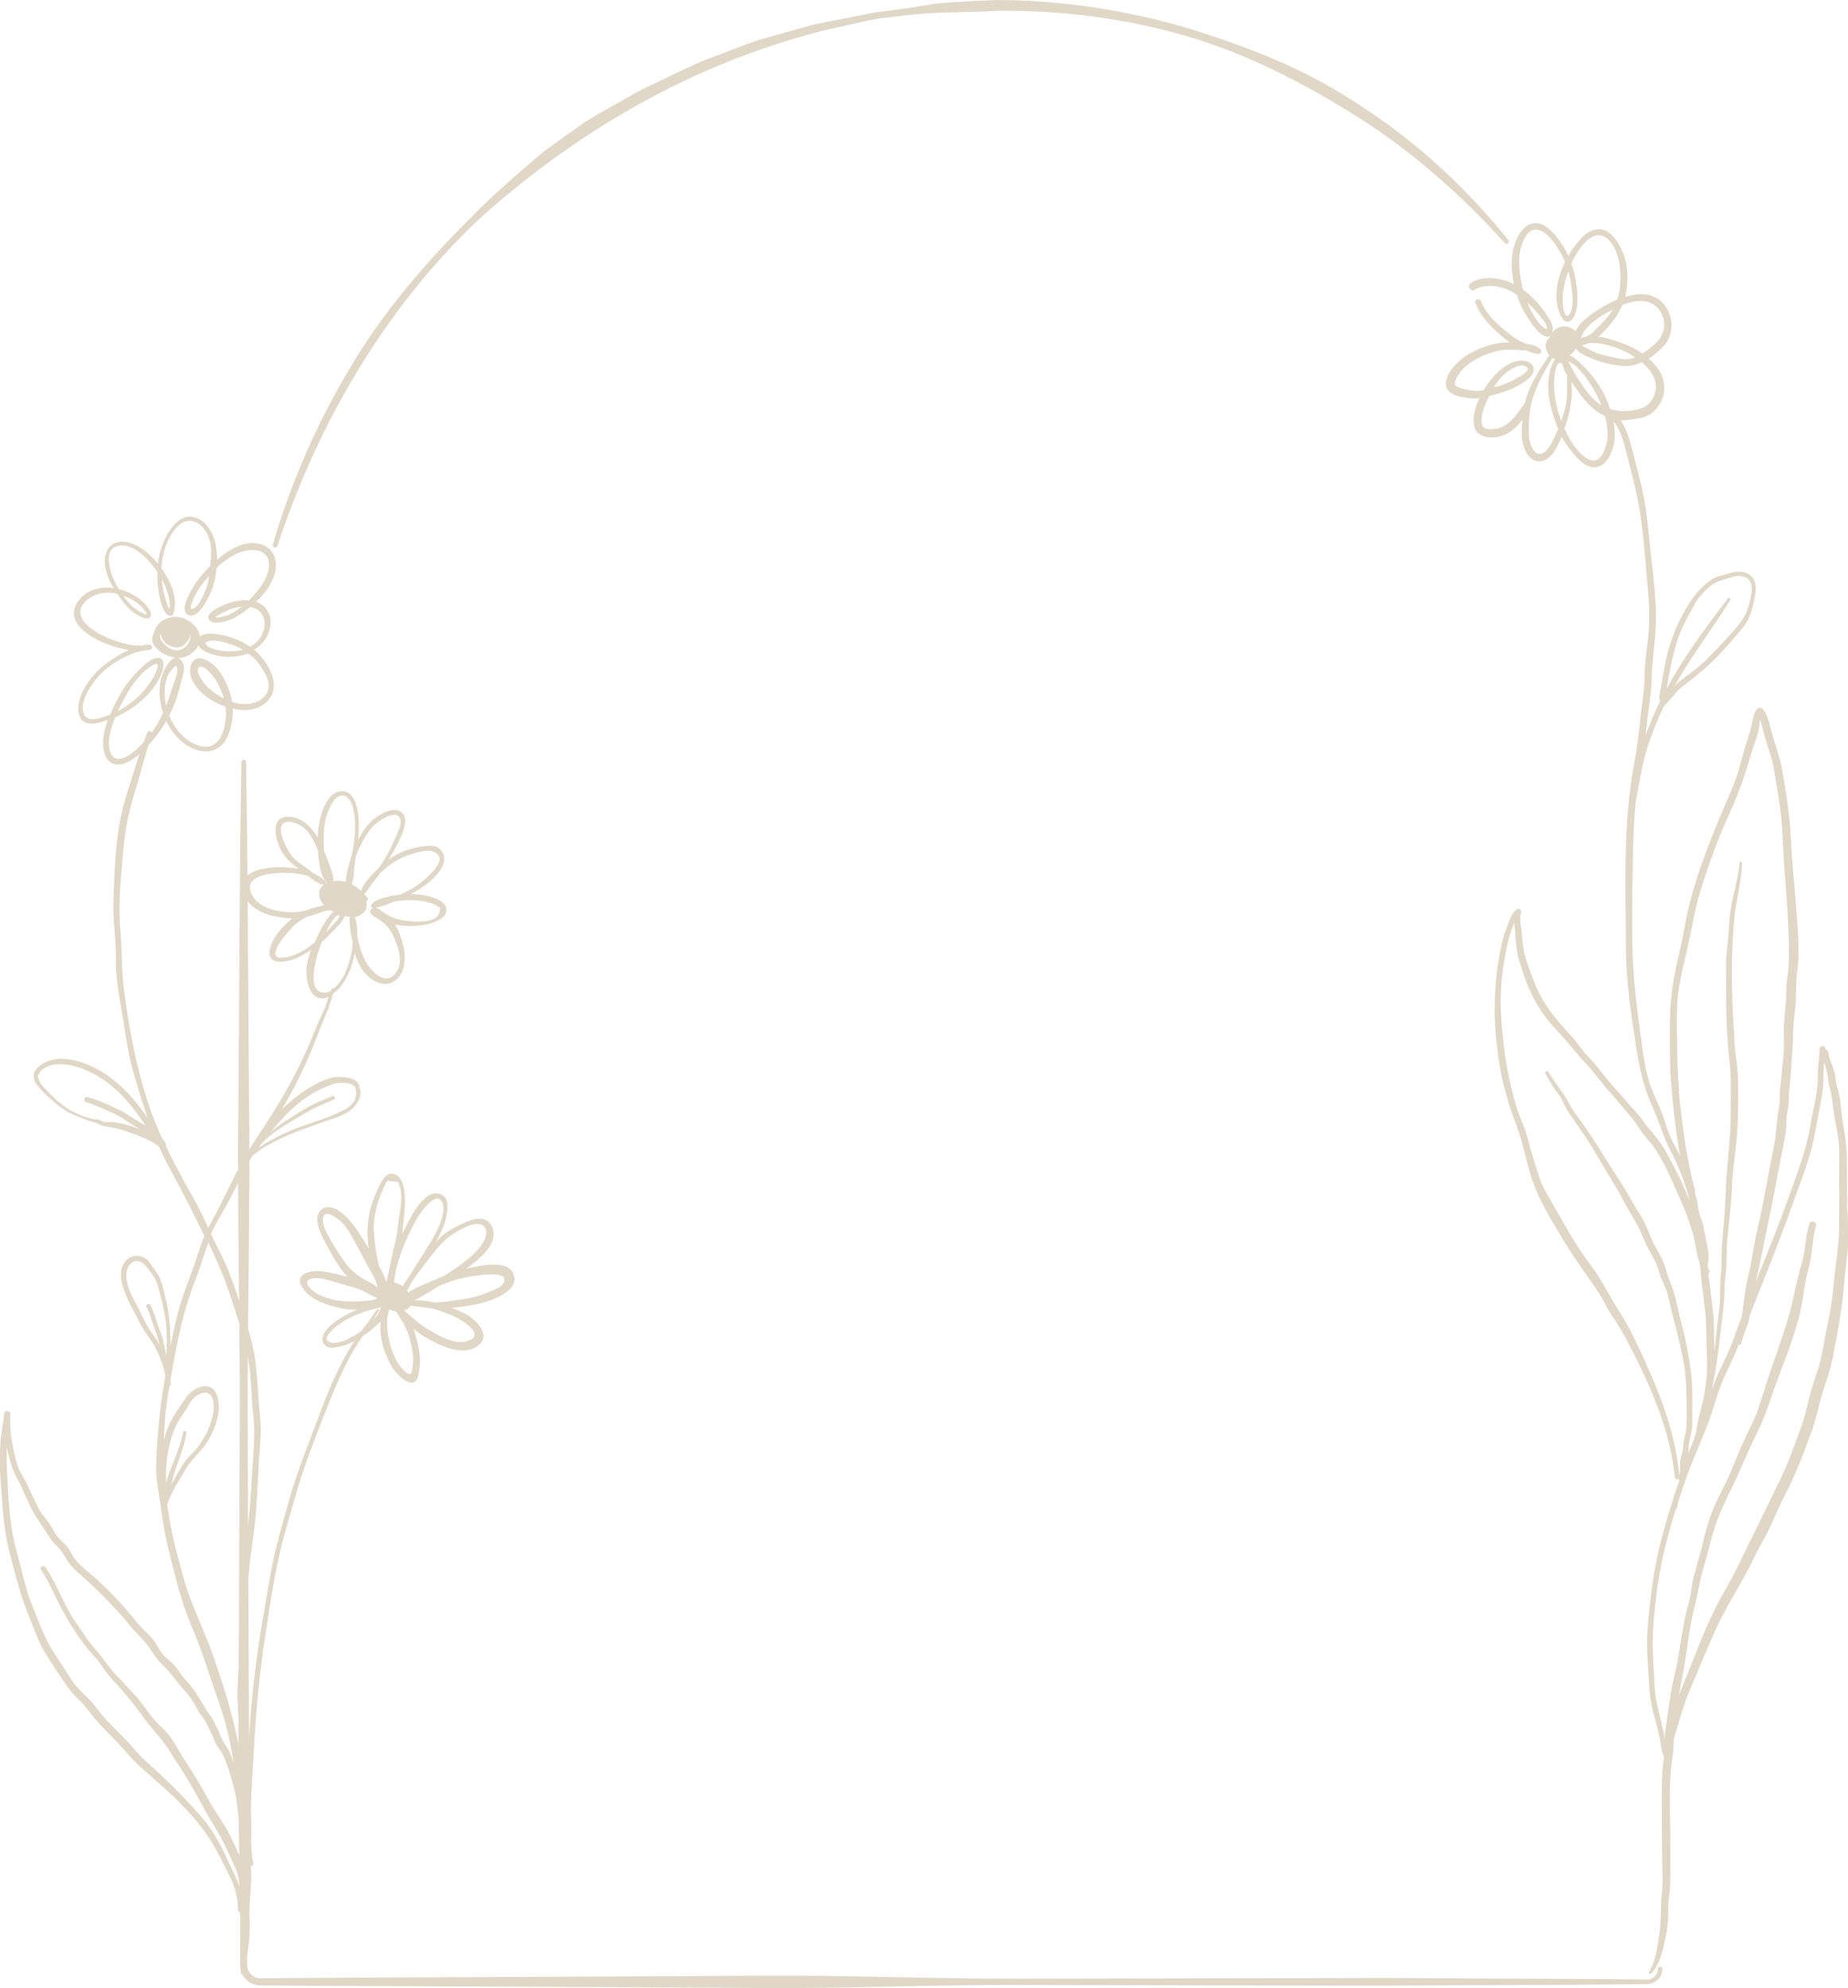 <svg width="212" height="228" viewBox="0 0 212 228" fill="none" xmlns="http://www.w3.org/2000/svg">
<g clip-path="url(#clip0_11_2)">
<path d="M31.303 62.463C33.369 55.347 36.373 48.507 40.187 42.142C43.972 35.734 48.869 30.077 54.112 24.867C56.698 22.211 59.529 19.801 62.361 17.391C63.863 16.294 65.38 15.211 66.911 14.144C68.442 13.09 70.132 12.267 71.736 11.329C73.325 10.362 75.029 9.597 76.705 8.804C78.38 8.01 80.042 7.144 81.804 6.538C83.552 5.888 85.257 5.167 87.033 4.589L92.392 3.074C94.184 2.569 96.033 2.324 97.838 1.934C98.749 1.761 99.659 1.544 100.569 1.4C101.493 1.284 102.403 1.183 103.328 1.039C104.252 0.924 105.162 0.779 106.087 0.621L107.459 0.404L108.846 0.289C110.695 0.159 112.558 0.072 114.422 0C121.875 0.029 129.3 1.169 136.422 3.276C139.961 4.387 143.486 5.614 146.895 7.101C150.304 8.602 153.583 10.406 156.66 12.513C162.886 16.597 168.375 21.764 173.026 27.522C173.113 27.638 173.099 27.811 172.983 27.898C172.868 27.984 172.709 27.97 172.608 27.869C167.682 22.399 162.149 17.506 155.967 13.552C149.784 9.655 143.226 6.22 136.162 4.156C129.113 2.093 121.745 1.169 114.436 1.241C110.781 1.472 107.098 1.299 103.443 1.818C102.533 1.905 101.623 2.035 100.699 2.15C99.788 2.295 98.893 2.511 97.997 2.713C96.206 3.146 94.386 3.449 92.638 3.998C78.438 7.894 65.51 15.543 54.647 25.415C44.001 35.619 36.431 48.68 31.823 62.621C31.78 62.766 31.635 62.838 31.491 62.794C31.346 62.751 31.274 62.607 31.317 62.463H31.303Z" fill="#E1D7C6"/>
<path d="M190.708 225.792C190.736 226.744 189.884 227.61 188.931 227.581L186.562 227.61L181.838 227.654L172.376 227.697C166.078 227.697 159.766 227.784 153.467 227.755L115.65 227.682C109.351 227.682 103.039 227.856 96.741 227.971C90.442 228.072 84.13 228 77.832 227.971L40.014 227.798L30.552 227.74C30.176 227.726 29.772 227.784 29.266 227.654C28.804 227.538 28.385 227.25 28.082 226.889C27.778 226.513 27.591 226.052 27.562 225.575C27.562 225.128 27.562 224.767 27.562 224.363C27.562 222.79 27.576 221.217 27.562 219.644C27.504 213.351 27.273 207.044 27.345 200.752L27.504 162.968C27.547 150.369 27.172 137.784 27.36 125.185C27.461 112.586 27.475 100.001 27.692 87.401C27.692 87.257 27.822 87.127 27.966 87.142C28.111 87.142 28.226 87.257 28.226 87.401C28.443 100.001 28.472 112.586 28.558 125.185C28.746 137.784 28.371 150.384 28.414 162.968L28.573 200.752C28.631 207.044 28.414 213.351 28.356 219.644C28.327 221.217 28.342 222.79 28.356 224.363V225.518C28.385 225.835 28.515 226.124 28.717 226.369C28.92 226.6 29.194 226.788 29.497 226.86C29.772 226.946 30.162 226.903 30.566 226.903L40.028 226.845L77.846 226.672C84.144 226.629 90.457 226.557 96.755 226.672C103.053 226.788 109.366 226.946 115.664 226.961L153.482 226.889C159.78 226.845 166.093 226.932 172.391 226.946L181.853 226.99L186.576 227.033L188.945 227.062C189.595 227.091 190.188 226.528 190.188 225.864C190.188 225.72 190.303 225.59 190.448 225.59C190.592 225.59 190.722 225.705 190.722 225.85L190.708 225.792Z" fill="#E1D7C6"/>
<path d="M211.913 138.852C211.884 137.12 211.884 135.389 211.884 133.657C211.884 132.112 211.769 130.727 211.48 129.226C211.191 127.754 211.234 126.152 210.772 124.738C210.57 124.146 210.613 123.525 210.44 122.934C210.223 122.169 209.819 121.519 209.747 120.697C209.732 120.509 209.573 120.408 209.429 120.408C209.429 120.379 209.429 120.35 209.429 120.321C209.429 119.874 208.735 119.874 208.735 120.321C208.735 121.014 208.62 121.707 208.562 122.4C208.519 123.063 208.562 123.742 208.504 124.42C208.374 126.036 207.912 127.638 207.652 129.24C207.19 132.04 206.135 134.638 205.196 137.308C204.041 140.599 202.712 143.817 201.412 147.035C201.989 144.668 202.408 142.287 202.914 139.906C203.434 137.467 203.867 135.013 204.344 132.574C204.546 131.535 204.806 130.482 204.907 129.428C204.965 128.865 204.907 128.302 205.008 127.739C205.11 127.162 205.211 126.671 205.211 126.08C205.211 124.896 205.442 123.742 205.485 122.544C205.528 121.231 205.716 119.975 205.702 118.662C205.687 117.536 205.875 116.482 205.976 115.385C206.092 114.043 205.976 112.744 206.179 111.402C206.511 109.035 206.222 106.423 206.049 104.042C205.861 101.458 205.572 98.875 205.456 96.277C205.341 93.607 204.907 91.024 204.46 88.383C204.228 87.041 203.809 85.857 203.405 84.558C203.073 83.49 202.972 82.35 202.293 81.412C202.134 81.181 201.802 81.095 201.585 81.326C201.224 81.701 201.137 82.191 201.05 82.682C200.92 83.404 200.718 84.053 200.487 84.746C199.866 86.636 199.49 88.628 198.696 90.461C197.222 93.867 195.792 97.23 194.651 100.78C194.059 102.613 193.582 104.475 193.25 106.38C192.918 108.285 192.412 110.161 192.051 112.066C191.69 113.942 191.574 115.833 191.574 117.738C191.574 119.73 191.545 121.765 191.675 123.756C191.892 126.729 192.21 129.673 192.744 132.589C192.427 131.954 192.08 131.333 191.762 130.713C191.343 129.861 191.112 128.952 190.794 128.057C190.274 126.57 189.48 125.228 189.075 123.698C188.627 122.039 188.425 120.336 188.194 118.633C187.761 115.385 187.342 112.109 187.27 108.833C187.197 105.312 187.255 101.761 187.327 98.226C187.371 96.205 187.443 94.141 187.631 92.106C188.035 89.985 188.324 87.863 188.974 85.799C189.48 84.183 190.115 82.596 190.838 81.066C191.285 80.618 191.69 80.113 192.109 79.637C192.6 79.06 193.12 78.641 193.727 78.179C194.839 77.328 195.865 76.476 196.847 75.48C197.93 74.369 198.927 73.215 199.909 72.031C200.718 71.05 200.993 69.982 201.253 68.755C201.44 67.817 201.628 66.691 200.79 65.999C200.068 65.407 199.057 65.522 198.248 65.796C197.757 65.955 197.237 66.027 196.76 66.258C196.182 66.532 195.677 66.922 195.229 67.384C194.319 68.322 193.669 69.318 193.048 70.458C192.297 71.844 191.719 73.359 191.314 74.874C190.866 76.563 190.664 78.28 190.332 79.998C190.303 80.156 190.375 80.272 190.476 80.344C189.841 81.657 189.263 83.014 188.757 84.4C188.815 83.923 188.887 83.447 188.931 82.971C189.09 81.34 189.436 79.695 189.465 78.049C189.494 76.346 189.711 74.701 189.87 72.998C190.029 71.309 189.985 69.606 189.841 67.932C189.682 66.042 189.436 64.166 189.249 62.289C189.061 60.442 188.902 58.609 188.526 56.791C188.151 54.987 187.674 53.212 187.212 51.436C186.923 50.311 186.562 49.185 185.941 48.218C186.345 48.218 186.735 48.175 187.154 48.117C188.151 47.973 189.104 47.857 189.841 47.078C190.968 45.88 191.256 44.307 190.52 42.835C190.202 42.2 189.711 41.623 189.147 41.132C189.754 40.742 190.303 40.266 190.794 39.761C191.935 38.606 192.022 36.773 191.228 35.402C190.173 33.584 188.281 33.483 186.446 34.046C186.822 32.501 186.793 30.553 186.244 29.153C185.738 27.883 184.742 26.05 183.095 26.324C182.387 26.44 181.795 26.844 181.347 27.378C180.798 28.013 180.321 28.619 179.917 29.341C179.7 28.879 179.455 28.417 179.151 27.97C178.501 26.988 177.172 25.271 175.771 25.632C174.384 25.992 173.648 27.912 173.489 29.153C173.344 30.279 173.431 31.462 173.676 32.602C173.648 32.588 173.604 32.559 173.575 32.545C172.189 31.852 170.108 31.563 168.736 32.444C168.245 32.761 168.707 33.555 169.198 33.237C170.282 32.53 172.03 32.776 173.142 33.309C173.445 33.454 173.734 33.613 174.009 33.8C174.11 34.118 174.225 34.45 174.355 34.753C174.745 35.676 175.251 36.456 175.829 37.278C176.176 37.755 176.724 38.419 177.302 38.592C177.533 38.664 177.736 38.606 177.895 38.491C177.88 38.52 177.851 38.534 177.837 38.563C177.49 38.981 177.172 39.501 177.36 40.064C177.389 40.15 177.447 40.223 177.49 40.295C177.49 40.324 177.49 40.338 177.504 40.367C177.562 40.526 177.649 40.67 177.765 40.785C177.721 40.8 177.678 40.829 177.635 40.886C176.58 42.474 175.381 44.264 174.962 46.154C174.5 46.861 174.023 47.597 173.416 48.175C173.041 48.55 172.608 48.882 172.102 49.055C171.625 49.228 170.585 49.373 170.166 48.983C169.834 48.68 169.993 47.756 170.065 47.395C170.195 46.76 170.484 46.183 170.759 45.606C170.787 45.548 170.816 45.49 170.845 45.433C171.091 45.375 171.336 45.303 171.582 45.23C172.925 44.87 174.457 44.264 175.497 43.282C176.392 42.445 175.872 41.406 174.688 41.363C173.171 41.305 171.77 42.575 170.917 43.701C170.672 44.018 170.412 44.379 170.195 44.754C170.007 44.783 169.805 44.812 169.617 44.826C169.011 44.855 168.317 44.711 167.739 44.567C167.523 44.509 167.104 44.394 166.974 44.191C166.772 43.859 167.075 43.369 167.248 43.08C167.595 42.517 168.057 42.041 168.606 41.666C169.69 40.915 170.975 40.381 172.261 40.165C172.983 40.049 173.662 40.136 174.384 40.165C174.63 40.165 174.875 40.179 175.135 40.208C175.583 40.396 176.031 40.583 176.522 40.598C176.782 40.598 176.912 40.266 176.739 40.093C176.291 39.631 175.598 39.472 174.977 39.414C174.847 39.342 174.717 39.27 174.601 39.227C173.951 38.938 173.243 38.39 172.694 37.942C171.553 36.99 170.441 35.965 169.892 34.536C169.747 34.147 169.112 34.32 169.256 34.709C169.848 36.34 171.062 37.509 172.347 38.621C172.608 38.837 172.896 39.068 173.214 39.285C172.868 39.285 172.521 39.285 172.16 39.328C170.498 39.559 168.751 40.251 167.465 41.348C166.512 42.157 164.98 44.134 166.512 45.115C167.147 45.534 167.898 45.577 168.635 45.678C169.011 45.721 169.372 45.707 169.718 45.678C169.271 46.587 168.982 47.583 169.068 48.564C169.213 50.397 171.423 50.455 172.752 49.806C173.518 49.43 174.153 48.824 174.659 48.131C174.485 49.546 174.485 51.076 175.251 52.144C176.277 53.558 177.736 52.865 178.458 51.537C178.718 51.061 178.949 50.585 179.166 50.109C179.484 50.7 179.845 51.234 180.292 51.768C180.798 52.374 181.275 53.024 182.011 53.37C183.485 54.078 184.409 53.038 184.915 51.725C185.334 50.643 185.319 49.445 185.088 48.29C185.941 49.387 186.302 50.773 186.634 52.1C187.038 53.76 187.486 55.405 187.833 57.079C188.526 60.485 188.714 64.05 189.032 67.514C189.176 69.145 189.249 70.79 189.133 72.421C189.017 74.167 188.656 75.885 188.656 77.631C188.656 79.276 188.324 80.907 188.165 82.523C187.992 84.241 187.79 85.9 187.472 87.603C186.172 94.358 186.504 101.444 186.518 108.299C186.518 111.474 186.88 114.707 187.356 117.839C187.833 121 188.223 124.045 189.581 126.975C190.332 128.591 190.751 130.294 191.589 131.882C192.455 133.541 193.105 135.143 193.625 136.933C193.698 137.207 193.77 137.467 193.842 137.727C193.293 136.399 192.701 135.1 192.037 133.83C191.545 132.892 191.069 131.939 190.462 131.073C189.841 130.179 189.061 129.414 188.44 128.504C187.862 127.667 187.111 126.989 186.461 126.195C185.738 125.315 184.929 124.507 184.222 123.612C183.572 122.804 182.95 121.967 182.228 121.231C181.463 120.451 180.914 119.528 180.162 118.734C178.487 116.944 176.883 114.996 176.017 112.672C175.54 111.417 175.005 110.161 174.774 108.833C174.644 108.155 174.63 107.491 174.558 106.813C174.471 106.077 174.298 105.398 174.5 104.662C174.572 104.403 174.269 104.128 174.023 104.302C173.344 104.763 173.142 105.73 172.839 106.438C172.391 107.491 172.174 108.66 171.972 109.786C171.553 112.124 171.423 114.419 171.481 116.785C171.539 118.965 171.842 121.231 172.246 123.367C172.434 124.42 172.781 125.43 173.055 126.469C173.373 127.667 173.893 128.764 174.269 129.933C174.962 132.055 175.294 134.306 176.161 136.384C177.071 138.549 178.386 140.656 179.599 142.662C180.755 144.567 182.113 146.328 183.34 148.19C183.889 149.013 184.279 149.922 184.814 150.744C185.449 151.697 186.071 152.664 186.605 153.689C189.147 158.538 191.618 163.892 192.123 169.405C192.152 169.723 192.557 169.795 192.701 169.607C192.658 169.737 192.629 169.867 192.585 169.997C191.733 172.465 190.982 174.962 190.361 177.487C189.711 180.186 189.364 182.972 189.09 185.728C188.931 187.388 188.902 189.047 189.032 190.707C189.147 192.179 189.133 193.622 189.379 195.08C189.624 196.596 190.159 198.024 190.433 199.525C190.549 200.189 190.592 200.94 190.91 201.531C190.852 201.907 190.78 202.282 190.751 202.643C190.606 204.144 190.635 205.645 190.635 207.16C190.635 208.892 190.65 210.624 190.664 212.356C190.664 213.972 190.823 215.646 190.635 217.248C190.448 218.85 190.606 220.438 190.332 222.04C190.101 223.382 189.956 225.013 189.162 226.153C189.046 226.311 189.306 226.514 189.436 226.369C190.086 225.648 190.476 224.666 190.722 223.743C191.04 222.487 191.329 221.188 191.372 219.889C191.401 219.182 191.358 218.475 191.444 217.768C191.531 217.118 191.618 216.483 191.618 215.834C191.632 214.261 191.618 212.687 191.618 211.114C191.632 208.04 191.372 204.822 191.834 201.777C191.935 201.156 191.993 200.593 191.993 199.958C191.993 199.814 191.993 199.655 192.008 199.511C192.109 199.078 192.253 198.659 192.383 198.241C192.817 196.826 193.163 195.455 193.756 194.084C194.926 191.414 195.966 188.672 197.237 186.046C198.421 183.578 199.981 181.312 201.137 178.844C201.686 177.66 202.394 176.549 202.957 175.366C203.564 174.096 204.084 172.797 204.734 171.541C206.02 169.088 206.987 166.548 207.912 163.935C208.403 162.564 208.649 161.136 209.082 159.75C209.501 158.422 209.978 157.138 210.238 155.781C210.772 153.025 211.307 150.268 211.538 147.468C211.653 146.083 211.841 144.726 211.971 143.341C212.116 141.897 211.971 140.411 211.957 138.953L211.913 138.852ZM191.646 76.418C191.935 75.206 192.21 74.023 192.643 72.839C193.091 71.627 193.741 70.559 194.348 69.419C194.882 68.409 195.821 67.384 196.832 66.821C197.295 66.561 197.8 66.475 198.306 66.316C198.884 66.128 199.404 65.97 200.01 66.143C201.498 66.561 200.877 68.452 200.588 69.534C200.227 70.862 199.461 71.699 198.566 72.695C197.714 73.648 196.832 74.542 195.966 75.466C194.998 76.462 193.828 77.256 192.744 78.107C192.484 78.309 192.268 78.526 192.065 78.757C193.987 75.307 196.413 72.161 198.508 68.813C198.638 68.611 198.335 68.452 198.205 68.64C195.706 71.959 193.163 75.322 191.199 79.002C191.343 78.15 191.473 77.284 191.675 76.433L191.646 76.418ZM173.156 42.474C173.59 42.185 174.413 41.752 174.962 41.998C175.757 42.344 174.774 42.936 174.442 43.138C173.561 43.672 172.622 44.119 171.611 44.365C171.524 44.379 171.437 44.408 171.351 44.437C171.827 43.672 172.405 42.979 173.156 42.474ZM187.486 34.58C188.757 34.377 189.971 34.709 190.578 35.922C191.314 37.365 190.794 38.707 189.61 39.674C189.22 39.992 188.83 40.295 188.411 40.554C187.732 40.093 187.01 39.703 186.302 39.443C185.348 39.082 184.366 38.736 183.369 38.621C184.496 37.61 185.536 36.384 186.114 34.984C186.562 34.81 187.01 34.666 187.472 34.594L187.486 34.58ZM181.491 39.587C181.751 39.559 182.026 39.458 182.286 39.357C182.56 39.328 182.849 39.328 183.052 39.357C184.366 39.429 186.071 40.02 187.168 40.728C187.298 40.814 187.428 40.901 187.573 41.002C187.053 41.19 186.49 41.262 185.854 41.146C185.291 41.045 184.727 40.901 184.164 40.785C183.427 40.641 182.864 40.381 182.214 40.035C182.055 39.948 181.881 39.891 181.737 39.79C181.549 39.645 181.434 39.66 181.506 39.616L181.491 39.587ZM181.361 38.751C181.448 38.635 181.535 38.346 181.607 38.202C182.156 37.264 183.182 36.571 184.077 36.023C184.395 35.835 184.713 35.648 185.045 35.474C184.51 36.369 183.774 37.062 183.023 37.827C182.69 38.173 182.416 38.447 181.954 38.621C181.795 38.65 181.636 38.664 181.477 38.707C181.434 38.707 181.39 38.736 181.347 38.751H181.361ZM180.292 33.021C180.422 33.916 180.552 35.056 180.134 35.907C179.758 36.658 179.426 35.893 179.354 35.402C179.238 34.709 179.223 34.002 179.339 33.295C179.455 32.559 179.657 31.809 179.917 31.101C180.09 31.722 180.206 32.357 180.307 33.021H180.292ZM177.23 37.639C177.057 37.596 176.869 37.379 176.739 37.249C176.089 36.571 175.583 35.633 175.222 34.709C175.583 35.041 175.93 35.388 176.262 35.763C176.623 36.181 177.028 36.629 177.302 37.105C177.36 37.221 177.418 37.351 177.476 37.466C177.476 37.798 177.403 37.87 177.244 37.639H177.23ZM177.447 36.124C176.696 35.027 175.814 34.017 174.731 33.237C174.413 32.039 174.225 30.712 174.298 29.485C174.355 28.403 175.063 25.863 176.609 26.411C177.707 26.786 178.443 28.042 179.021 28.98C179.223 29.326 179.397 29.673 179.541 30.033C178.862 31.477 178.357 33.209 178.602 34.767C178.689 35.287 179.166 37.365 180.119 36.817C181.029 36.297 181 34.219 180.928 33.396C180.827 32.27 180.625 31.217 180.264 30.221C180.35 30.019 180.437 29.831 180.538 29.644C181.087 28.619 182.3 26.728 183.687 27.017C184.987 27.291 185.695 29.341 185.811 30.481C185.955 31.765 185.955 33.122 185.536 34.363C184.409 34.825 183.369 35.46 182.604 36.023C182.04 36.441 181.463 36.889 181.058 37.466C180.957 37.61 180.841 37.783 180.74 37.986C180.668 37.913 180.581 37.841 180.495 37.783C180.061 37.466 179.484 37.351 178.963 37.509C178.689 37.596 178.429 37.755 178.227 37.957C178.183 38 178.14 38.058 178.097 38.101C178.097 38.101 178.053 38.159 178.039 38.188L178.01 38.217C178.01 38.217 177.981 38.245 177.981 38.26C178.053 38.159 178.097 38.029 178.126 37.885C178.212 37.249 177.75 36.614 177.418 36.124H177.447ZM178.631 49.459C178.299 50.166 177.981 51.061 177.432 51.638C176.204 52.923 175.453 51.032 175.41 50.065C175.323 48.579 175.439 46.775 175.93 45.36C176.464 43.845 177.244 42.46 178.068 41.103C178.068 41.074 178.082 41.06 178.097 41.031C178.198 41.089 178.299 41.146 178.415 41.19C177.923 41.781 177.707 42.993 177.649 43.47C177.447 45.404 178.01 47.424 178.761 49.199C178.718 49.286 178.689 49.373 178.646 49.459H178.631ZM179.122 48.29C179.079 48.175 179.021 48.045 178.978 47.929C178.458 46.443 178.155 44.697 178.328 43.138C178.371 42.763 178.443 42.229 178.66 41.897C178.703 41.81 178.732 41.724 178.776 41.637C178.949 41.637 179.093 41.666 179.209 41.709C179.296 42.128 179.498 42.575 179.744 42.993C179.787 43.542 179.758 44.163 179.772 44.653C179.816 45.894 179.541 47.136 179.108 48.29H179.122ZM184.294 50.917C184.12 51.566 183.73 52.764 182.907 52.822C182.243 52.88 181.578 52.288 181.174 51.855C180.437 51.061 179.902 50.138 179.469 49.156C179.888 48.016 180.177 46.847 180.292 45.62C180.35 45.029 180.307 44.408 180.264 43.787C180.437 44.033 180.581 44.249 180.711 44.422C181.679 45.822 182.589 47.006 184.106 47.713C184.395 48.766 184.554 49.907 184.294 50.902V50.917ZM179.946 41.42C180.076 41.493 180.235 41.608 180.292 41.637C180.841 41.969 181.289 42.488 181.694 42.993C182.517 44.033 183.225 45.245 183.702 46.486C182.604 45.837 181.867 44.682 181.159 43.657C180.711 43.008 180.408 42.33 180.018 41.651C179.975 41.579 179.975 41.478 179.946 41.406V41.42ZM184.713 46.934C184.612 46.616 184.496 46.313 184.38 46.01C183.673 44.292 182.56 42.82 181.203 41.565C180.986 41.363 180.524 40.959 180.09 40.757C180.162 40.684 180.249 40.627 180.321 40.554C180.495 40.381 180.654 40.194 180.784 39.977C180.928 40.208 181.159 40.425 181.463 40.583C182.95 41.377 184.583 41.882 186.273 41.983C186.995 42.027 187.688 41.853 188.339 41.55C188.916 42.041 189.436 42.618 189.725 43.268C190.346 44.653 189.682 46.443 188.165 46.876C187.01 47.208 185.839 47.266 184.713 46.919V46.934ZM192.629 125.113C192.441 123.251 192.427 121.404 192.398 119.542C192.354 117.55 192.297 115.544 192.571 113.567C192.845 111.662 193.365 109.8 193.77 107.924C194.146 106.149 194.434 104.374 194.94 102.627C195.46 100.838 196.096 99.091 196.731 97.331C197.367 95.57 198.147 93.925 198.884 92.207C199.635 90.447 200.241 88.729 200.762 86.882C201.05 85.886 201.426 84.919 201.715 83.923C201.816 83.562 201.816 83.043 201.917 82.596C202.177 83.245 202.293 83.938 202.481 84.616C202.813 85.799 203.289 86.882 203.477 88.094C203.867 90.562 204.373 93.016 204.474 95.527C204.662 100.448 205.312 105.355 205.211 110.291C205.196 111.417 204.907 112.499 204.922 113.625C204.936 114.866 204.734 116.021 204.662 117.262C204.575 118.474 204.734 119.686 204.604 120.913C204.46 122.241 204.387 123.554 204.2 124.882C204.127 125.387 204.199 125.892 204.171 126.397C204.142 126.888 203.997 127.35 203.939 127.84C203.795 129.053 203.752 130.236 203.506 131.449C203.029 133.83 202.611 136.211 202.134 138.592C201.859 139.964 201.513 141.32 201.253 142.691C201.007 144.033 200.819 145.361 200.487 146.689C200.184 147.959 200.054 149.2 199.895 150.485C199.866 150.701 199.823 150.918 199.779 151.12C199.461 151.957 199.144 152.808 198.84 153.66C198.407 154.886 197.815 156.027 197.266 157.21C196.948 157.903 196.673 158.581 196.428 159.274C196.486 158.942 196.543 158.596 196.587 158.264C196.933 156.676 197.121 155.074 197.295 153.458C197.497 151.581 197.829 149.72 197.829 147.844C197.829 146.934 198.031 146.054 198.046 145.145C198.075 144.077 198.075 143.038 198.176 141.97C198.364 139.978 198.624 138.015 198.696 136.024C198.768 134.003 199.144 132.026 199.274 130.02C199.418 127.942 199.418 125.806 199.375 123.713C199.36 122.847 199.259 121.995 199.129 121.144C198.985 120.076 198.97 119.037 198.898 117.969C198.768 115.992 198.696 114.043 198.681 112.066C198.652 109.959 198.754 107.895 198.913 105.803C199.071 103.508 199.779 101.271 199.851 98.976C199.851 98.788 199.577 98.803 199.563 98.976C199.375 100.953 198.725 102.844 198.479 104.792C198.364 105.745 198.335 106.697 198.248 107.65C198.176 108.588 198.017 109.483 198.017 110.421C198.017 114.26 197.959 118.07 198.421 121.894C198.652 123.872 198.522 125.892 198.537 127.884C198.537 129.919 198.335 131.896 198.147 133.916C197.959 135.966 197.959 138.015 197.771 140.065C197.685 141.003 197.598 141.926 197.54 142.864C197.482 144.005 197.555 145.13 197.41 146.27C197.295 147.18 197.367 148.089 197.324 149.013C197.28 150.066 197.092 151.105 196.977 152.144C196.876 153.111 196.775 154.093 196.673 155.06C196.659 154.569 196.645 154.078 196.645 153.588C196.645 152.39 196.601 151.25 196.471 150.066C196.341 148.868 196.168 147.67 196.023 146.472C196.009 146.343 195.995 146.213 195.966 146.068C196.096 146.04 196.197 145.895 196.11 145.765C196.009 145.592 195.937 145.404 195.879 145.217C196.038 144.481 196.038 143.788 195.879 143.052C195.706 142.258 195.576 141.465 195.417 140.671C195.258 139.891 194.853 139.184 194.781 138.376C194.738 137.856 194.608 137.351 194.449 136.861C194.478 136.788 194.492 136.702 194.463 136.601C193.452 132.82 192.975 129.024 192.585 125.142L192.629 125.113ZM188.873 156.488C187.905 154.41 187.024 152.332 185.753 150.412C184.626 148.709 183.803 146.833 182.546 145.188C181.159 143.384 179.989 141.392 178.877 139.415C178.313 138.434 177.75 137.452 177.201 136.457C176.652 135.461 176.392 134.349 176.031 133.281C175.699 132.286 175.453 131.275 175.164 130.265C174.832 129.082 174.254 127.999 173.922 126.83C173.286 124.622 172.824 122.472 172.55 120.191C172.232 117.637 172.015 115.054 172.261 112.47C172.391 111.114 172.622 109.728 172.911 108.386C173.07 107.65 173.272 106.943 173.561 106.235C173.619 106.12 173.662 105.976 173.705 105.846C173.749 106.322 173.821 106.813 173.85 107.318C173.893 108.386 174.023 109.439 174.355 110.45C175.02 112.571 175.757 114.534 177.071 116.352C177.577 117.06 178.198 117.767 178.79 118.402C179.512 119.181 180.177 119.961 180.856 120.783C181.549 121.62 182.329 122.356 182.994 123.222C183.658 124.103 184.366 124.925 185.088 125.733C185.738 126.469 186.345 127.234 186.981 127.97C187.717 128.793 188.209 129.789 188.945 130.611C190.52 132.343 191.516 134.797 192.47 136.918C193.438 139.054 194.319 141.306 194.637 143.629C194.694 144.091 194.897 144.495 194.983 144.943C195.113 145.534 195.084 146.169 195.171 146.776C195.33 147.973 195.446 149.171 195.605 150.369C195.763 151.639 195.735 152.895 195.763 154.179C195.792 155.449 195.908 156.734 195.778 157.989C195.662 159.158 195.475 160.356 195.171 161.468C195.012 162.045 194.897 162.622 194.752 163.199C194.651 163.618 194.622 164.441 194.391 164.787C194.348 164.845 194.362 164.917 194.391 164.96C194.146 165.566 193.886 166.172 193.64 166.779C193.64 166.721 193.669 166.678 193.683 166.62C193.741 166.245 193.698 165.84 193.77 165.465C193.929 164.628 194.16 163.935 194.146 163.07C194.117 161.265 194.218 159.404 194.016 157.614C193.799 155.767 193.438 153.876 192.961 152.072C192.513 150.412 192.268 148.608 191.589 147.035C191.242 146.242 191.098 145.419 190.765 144.64C190.433 143.86 189.942 143.153 189.581 142.374C189.22 141.58 188.945 140.757 188.526 139.992C188.093 139.17 187.558 138.419 187.111 137.611C186.244 135.98 185.161 134.508 184.207 132.935C183.153 131.203 182.055 129.486 180.812 127.869C180.235 127.104 179.888 126.267 179.354 125.488C178.776 124.637 178.169 123.843 177.635 122.948C177.504 122.731 177.158 122.919 177.288 123.15C177.663 123.799 178.039 124.492 178.472 125.098C178.747 125.474 179.036 125.806 179.238 126.224C179.44 126.614 179.585 127.032 179.83 127.408C180.812 128.88 181.867 130.28 182.763 131.795C183.687 133.339 184.597 134.898 185.536 136.442C185.984 137.178 186.345 137.943 186.764 138.679C187.197 139.444 187.688 140.166 188.064 140.959C188.425 141.753 188.743 142.576 189.147 143.341C189.581 144.163 190.072 144.871 190.289 145.78C190.462 146.53 190.852 147.165 191.126 147.887C191.473 148.81 191.589 149.821 191.849 150.759C192.34 152.534 192.773 154.295 193.12 156.099C193.51 158.105 193.452 160.053 193.495 162.074C193.51 163.113 193.495 164.008 193.221 165.003C193.12 165.364 193.105 165.696 193.077 166.071C193.033 166.562 192.86 166.966 192.773 167.428C192.701 167.818 192.773 168.207 192.744 168.597C192.73 168.814 192.687 169.016 192.643 169.232C192.253 164.83 190.679 160.414 188.83 156.431L188.873 156.488ZM211.003 136.356C211.003 137.842 210.989 139.343 210.974 140.829C210.974 142.273 210.787 143.629 210.599 145.058C210.411 146.487 210.324 147.916 210.122 149.344C209.92 150.773 209.588 152.173 209.328 153.588C209.082 154.93 208.851 156.258 208.403 157.556C207.941 158.884 207.551 160.197 207.247 161.569C206.93 162.997 206.352 164.412 205.846 165.783C205.341 167.154 204.821 168.51 204.171 169.809C202.972 172.205 201.859 174.615 200.646 177.011C200.025 178.252 199.476 179.522 198.811 180.749C198.176 181.932 197.497 183.087 196.876 184.285C195.431 187.099 194.377 190.144 193.149 193.06C192.961 193.521 192.788 193.969 192.614 194.416C192.687 193.897 192.773 193.377 192.889 192.858C193.524 189.986 193.669 186.998 194.434 184.155C194.796 182.827 194.926 181.485 195.33 180.157C195.749 178.757 196.096 177.343 196.486 175.929C197.28 173.114 198.797 170.603 199.924 167.919C200.501 166.562 201.123 165.249 201.773 163.921C202.408 162.622 202.842 161.323 203.304 159.952C204.373 156.835 205.76 153.746 206.511 150.542C206.901 148.868 207.002 147.122 207.479 145.477C207.941 143.875 207.854 142.215 208.331 140.613C208.475 140.108 207.71 139.906 207.551 140.397C207.117 141.782 207.146 143.225 206.771 144.596C206.366 146.025 206.02 147.439 205.716 148.897C205.124 151.755 204.041 154.497 203.102 157.268C202.625 158.682 202.206 160.125 201.715 161.554C201.224 162.997 200.458 164.34 199.837 165.725C199.245 167.053 198.754 168.424 198.132 169.752C197.555 170.964 196.905 172.147 196.413 173.403C195.922 174.659 195.59 175.943 195.287 177.256C194.969 178.642 194.463 179.984 194.174 181.384C194.03 182.048 194.016 182.726 193.842 183.39C193.669 184.04 193.51 184.675 193.351 185.338C193.019 186.81 192.831 188.297 192.585 189.784C192.354 191.241 191.935 192.656 191.69 194.113C191.444 195.585 191.271 197.072 191.04 198.558C190.982 198.919 190.968 199.265 190.968 199.612C190.939 199.265 190.895 198.934 190.838 198.645C190.534 197.259 190.144 195.932 189.927 194.532C189.725 193.247 189.769 191.948 189.667 190.635C189.552 189.091 189.566 187.547 189.696 186.017C189.942 183.202 190.303 180.359 190.982 177.617C191.358 176.073 191.791 174.558 192.268 173.042C192.354 173.013 192.412 172.941 192.427 172.826C192.441 172.638 192.484 172.45 192.513 172.277C192.845 171.267 193.178 170.242 193.539 169.246C194.463 166.678 195.706 164.21 196.515 161.612C196.933 160.255 197.324 158.971 197.93 157.672C198.407 156.633 198.941 155.622 199.346 154.54C199.375 154.453 199.418 154.352 199.447 154.266C199.577 154.295 199.736 154.251 199.765 154.078C199.981 153.01 200.545 152.072 200.718 151.004C200.718 150.961 200.718 150.918 200.733 150.874C202.336 146.776 204.012 142.706 205.485 138.549C206.496 135.692 207.724 132.834 208.23 129.832C208.504 128.187 208.909 126.556 209.111 124.896C209.198 124.204 209.169 123.496 209.198 122.804C209.212 122.472 209.241 122.154 209.284 121.822C209.313 121.952 209.342 122.082 209.385 122.212C209.588 122.861 209.689 123.41 209.747 124.088C209.79 124.622 210.035 125.098 210.108 125.632C210.209 126.282 210.281 126.931 210.368 127.581C210.57 129.01 210.974 130.482 210.989 131.925C211.018 133.411 210.974 134.912 210.974 136.399L211.003 136.356Z" fill="#E1D7C6"/>
<path d="M51.252 104.273C50.905 102.873 48.291 102.555 47.135 102.541C47.135 102.541 47.121 102.541 47.106 102.541C47.569 102.31 48.031 102.065 48.45 101.761C49.576 100.997 51.83 99.106 50.602 97.547C50.082 96.883 49.215 96.984 48.464 97.085C47.41 97.23 46.37 97.547 45.431 98.052C45.142 98.211 44.853 98.399 44.578 98.601C44.838 98.182 45.098 97.749 45.33 97.302C45.821 96.349 47.381 93.694 45.763 93.001C45.069 92.698 44.188 93.131 43.582 93.463C42.715 93.954 42.007 94.747 41.502 95.585C41.357 95.83 41.213 96.075 41.083 96.321C41.126 95.974 41.155 95.613 41.169 95.253C41.213 93.968 41.097 90.49 39.031 90.764C37.37 90.981 36.691 93.665 36.532 94.978C36.489 95.339 36.46 95.7 36.446 96.075C35.694 94.762 34.394 93.506 32.762 93.708C30.841 93.954 31.751 96.768 32.372 97.764C32.863 98.543 33.513 99.106 34.236 99.64C33.253 99.467 32.228 99.438 31.361 99.496C30.075 99.597 27.923 99.943 27.836 101.603C27.735 103.508 29.671 104.691 31.274 105.052C32.011 105.211 32.762 105.341 33.513 105.341C32.444 106.207 31.144 107.65 30.927 109.035C30.682 110.608 32.488 110.421 33.455 110.103C34.25 109.844 34.987 109.439 35.666 108.978C35.333 109.901 35.102 110.854 35.16 111.835C35.218 112.918 35.723 114.736 37.182 114.505C37.356 114.476 37.515 114.419 37.673 114.361C37.544 114.779 37.428 115.198 37.269 115.602C36.951 116.367 36.561 117.103 36.258 117.882C35.651 119.427 34.972 120.956 34.236 122.457C32.719 125.546 30.855 128.374 28.977 131.246C27.157 134.046 25.901 137.207 24.268 140.122C24.138 140.368 24.023 140.613 23.893 140.844C23.387 139.761 22.881 138.665 22.289 137.611C21.148 135.576 20.036 133.556 19.039 131.477C19.082 131.232 18.967 131.001 18.779 130.814C18.75 130.785 18.707 130.741 18.663 130.713C17.999 129.284 17.407 127.812 16.916 126.282C15.572 122.14 14.792 117.853 14.229 113.553C13.925 111.2 14.012 108.848 13.795 106.481C13.564 103.941 13.824 101.329 14.026 98.803C14.229 96.277 14.546 93.795 15.312 91.37C15.919 89.422 16.439 87.445 17.002 85.496C17.161 85.323 17.305 85.165 17.436 85.02C18.071 84.299 18.606 83.519 19.053 82.697C19.718 84.111 20.888 85.381 22.347 85.944C23.777 86.492 25.265 86.117 25.987 84.703C26.522 83.649 26.753 82.451 26.695 81.282C28.082 81.614 29.656 81.499 30.668 80.431C31.866 79.175 31.462 77.631 30.653 76.289C30.22 75.582 29.729 75.004 29.151 74.528C29.468 74.326 29.772 74.095 30.046 73.806C31.014 72.767 31.462 71.108 30.566 69.866C30.263 69.448 29.844 69.188 29.367 69.029C30.321 68.135 31.144 67.067 31.505 65.84C31.881 64.57 31.578 63.155 30.292 62.564C28.717 61.842 26.97 62.65 25.684 63.588C25.424 63.776 25.164 63.992 24.904 64.209C24.904 63.444 24.817 62.708 24.644 62.059C24.297 60.817 23.329 59.331 21.885 59.259C20.411 59.187 19.415 60.774 18.866 61.929C18.476 62.794 18.216 63.718 18.114 64.656C17.363 63.718 16.424 62.881 15.326 62.419C14.2 61.943 12.813 61.986 12.25 63.227C11.643 64.584 12.307 66.229 13.03 67.456C11.426 67.225 9.808 67.658 8.884 69.073C7.035 71.916 11.903 74.124 14.778 74.557C13.839 74.975 12.943 75.553 12.163 76.13C10.877 77.082 9.736 78.482 9.202 79.998C8.855 80.965 8.768 82.682 10.068 82.956C10.791 83.115 11.657 82.826 12.365 82.581C12.163 83.144 12.004 83.721 11.903 84.299C11.715 85.41 11.787 87.401 13.203 87.661C14.156 87.834 15.153 87.228 15.991 86.507C15.572 87.777 15.182 89.061 14.778 90.331C14.113 92.366 13.651 94.358 13.42 96.494C13.174 98.731 13.088 100.982 13.015 103.234C12.929 105.485 13.319 107.693 13.29 109.93C13.261 111.994 13.622 114.043 13.983 116.064C14.359 118.2 14.59 120.379 15.168 122.472C15.702 124.434 16.28 126.368 16.959 128.273C16.049 126.931 15.038 125.661 13.839 124.564C12.018 122.905 9.519 121.461 6.977 121.447C5.345 121.447 2.817 122.717 4.319 124.536C5.085 125.459 5.98 126.267 6.934 126.989C7.916 127.739 9.072 128.115 10.213 128.577C10.531 128.706 10.892 128.706 11.195 128.851C11.426 128.952 11.498 129.067 11.758 129.125C12.524 129.298 13.246 129.356 13.998 129.601C14.763 129.861 15.514 130.092 16.265 130.424C16.843 130.684 17.609 130.987 18.114 131.434C18.129 131.449 18.143 131.463 18.172 131.477C18.201 131.506 18.23 131.521 18.259 131.55C18.649 132.416 19.053 133.267 19.516 134.104C20.888 136.63 22.203 139.184 23.445 141.768C23.113 142.59 22.824 143.427 22.549 144.293C22.073 145.794 21.451 147.252 20.96 148.738C20.339 150.629 19.906 152.563 19.545 154.497C19.573 152.722 19.487 150.946 19.053 149.186C18.822 148.248 18.649 147.223 18.216 146.357C18.013 145.953 17.696 145.621 17.45 145.246C17.219 144.914 17.046 144.567 16.699 144.351C15.326 143.514 13.94 144.524 13.867 146.025C13.824 146.963 14.214 148.002 14.575 148.854C14.994 149.85 15.586 150.788 16.063 151.769C16.569 152.794 17.32 153.631 17.855 154.641C18.273 155.435 18.606 156.33 18.851 157.224C18.895 157.398 18.938 157.585 18.967 157.758C18.938 157.932 18.909 158.105 18.88 158.292C18.317 161.554 18.013 164.816 17.912 168.135C17.869 169.694 18.23 171.224 18.432 172.768C18.663 174.457 18.923 176.116 19.342 177.776C20.108 180.893 20.845 183.982 22.13 186.926C22.925 188.73 23.532 190.606 24.153 192.482C24.759 194.315 25.467 196.105 25.944 197.981C26.305 199.381 26.594 200.795 26.796 202.21C26.666 201.834 26.536 201.459 26.392 201.084C26.189 200.579 25.857 200.218 25.597 199.756C25.381 199.381 25.265 198.962 25.077 198.573C24.875 198.14 24.658 197.707 24.442 197.274C24.181 196.769 23.791 196.379 23.517 195.888C23.011 195.037 22.578 194.243 21.957 193.449C21.668 193.088 21.336 192.771 21.047 192.41C20.671 191.934 20.368 191.414 19.963 190.967C19.573 190.534 19.082 190.216 18.707 189.784C18.317 189.336 18.057 188.773 17.724 188.283C17.147 187.46 16.323 186.868 15.702 186.089C14.301 184.314 12.755 182.654 11.08 181.139C10.285 180.417 9.231 179.667 8.581 178.815C8.277 178.411 8.089 177.935 7.8 177.531C7.468 177.083 7.02 176.751 6.659 176.333C6.226 175.813 5.966 175.178 5.576 174.63C5.215 174.125 4.796 173.706 4.507 173.158C3.958 172.147 3.525 171.094 3.019 170.055C2.759 169.535 2.398 169.059 2.181 168.525C1.921 167.904 1.748 167.212 1.603 166.562C1.3 165.148 1.083 163.661 1.185 162.218C1.213 161.756 0.52 161.727 0.477 162.175C0.361 163.272 0.13 164.325 0.058 165.436C-0.014 166.533 -0.087 167.63 -2.67963e-06 168.727C0.188 171.051 0.26 173.374 0.607 175.669C0.924 177.747 1.56 179.825 2.109 181.86C2.629 183.809 3.438 185.641 4.16 187.518C4.911 189.48 6.284 191.27 7.425 193.031C7.902 193.781 8.451 194.402 9.086 195.008C9.895 195.773 10.502 196.697 11.224 197.534C11.86 198.27 12.582 198.934 13.246 199.626C13.998 200.391 14.662 201.243 15.413 201.993C16.901 203.48 18.591 204.779 20.093 206.251C21.812 207.925 23.474 209.83 24.658 211.923C25.265 212.991 25.785 214.116 26.348 215.213C26.998 216.483 27.258 217.695 27.316 219.124C27.316 219.254 27.417 219.341 27.518 219.355C27.518 219.528 27.533 219.701 27.562 219.889C27.677 220.943 27.562 221.982 27.562 223.035C27.547 224.118 27.605 225.2 27.634 226.283C27.634 226.557 28.024 226.571 28.053 226.311C28.313 224.493 28.689 222.602 28.66 220.755C28.66 220.279 28.616 219.817 28.587 219.355C28.645 219.009 28.631 218.648 28.645 218.33C28.703 217.133 28.876 215.906 28.804 214.708C28.804 214.491 28.79 214.275 28.775 214.059C28.934 214.03 29.093 213.9 29.05 213.698C28.847 212.659 28.775 211.605 28.819 210.537C28.862 209.397 28.775 208.271 28.79 207.131C28.833 205.024 29.021 202.917 29.122 200.824C29.353 196.437 29.757 192.021 30.422 187.676C31.072 183.347 31.722 178.931 32.993 174.745C33.585 172.768 34.077 170.776 34.755 168.814C35.434 166.865 36.142 164.931 36.908 163.012C37.803 160.76 38.656 158.552 39.739 156.387C40.794 154.251 42.282 152.39 43.466 150.34C43.553 150.196 43.35 150.066 43.249 150.196C42.05 151.986 40.649 153.631 39.624 155.536C38.641 157.354 37.789 159.216 37.067 161.15C35.593 165.119 33.961 169.016 32.863 173.114C32.3 175.207 31.679 177.256 31.26 179.378C30.841 181.528 30.494 183.693 30.119 185.858C29.353 190.303 28.819 194.864 28.573 199.367C28.443 201.82 28.27 204.273 28.168 206.727C28.154 207.16 28.154 207.578 28.168 208.011C28.125 207.29 28.096 206.583 28.053 205.861C27.981 204.865 28.053 203.898 28.024 202.902C27.995 201.777 27.764 200.68 27.836 199.54C27.981 197.389 27.721 195.253 27.851 193.088C27.981 190.88 28.14 188.687 28.27 186.479C28.385 184.314 28.371 182.134 28.587 179.984C28.79 177.834 29.18 175.727 29.353 173.576C29.526 171.397 29.613 169.232 29.743 167.053C29.801 166.057 29.916 165.047 29.916 164.036C29.916 162.911 29.743 161.785 29.671 160.674C29.541 158.61 29.454 156.561 29.006 154.526C28.573 152.534 27.908 150.615 27.273 148.695C26.652 146.833 25.973 145.015 25.048 143.269C24.745 142.691 24.47 142.114 24.196 141.537C24.832 140.137 25.698 138.823 26.406 137.467C27.186 135.98 27.88 134.465 28.703 133.007C28.79 132.863 28.876 132.719 28.963 132.574C29.945 131.708 31.216 131.073 32.358 130.525C33.788 129.832 35.319 129.341 36.807 128.793C38.049 128.331 39.609 127.999 40.577 127.018C41.054 126.527 41.689 125.401 41.184 124.738C41.227 124.665 41.256 124.564 41.198 124.463C40.953 123.9 40.548 123.727 39.97 123.626C39.32 123.511 38.555 123.453 37.919 123.641C36.446 124.088 35.131 124.911 33.932 125.849C33.369 126.282 32.834 126.758 32.329 127.249C33.036 126.051 33.715 124.839 34.322 123.583C35.117 121.952 35.839 120.307 36.474 118.618C36.778 117.825 37.096 117.031 37.442 116.251C37.775 115.515 37.962 114.736 38.208 113.986C39.277 113.25 39.985 111.835 40.346 110.709C40.49 110.276 40.606 109.829 40.693 109.367C40.895 109.988 41.155 110.594 41.516 111.157C42.209 112.239 43.813 113.379 45.113 112.615C46.485 111.806 46.615 109.916 46.283 108.545C46.081 107.693 45.792 106.798 45.33 106.048C46.153 106.207 47.048 106.264 47.886 106.192C48.825 106.12 51.527 105.629 51.165 104.128L51.252 104.273ZM19.068 80.936C18.808 79.81 18.822 78.641 19.183 77.631C19.328 77.241 20.368 75.697 20.354 76.779C20.354 77.429 19.949 78.266 19.761 78.886C19.545 79.565 19.328 80.257 19.068 80.936ZM18.418 72.637C18.418 72.724 18.418 72.811 18.461 72.897C18.519 73.114 18.649 73.316 18.793 73.503C18.923 73.749 19.126 73.922 19.386 74.008C19.747 74.225 20.18 74.326 20.57 74.239C21.119 74.109 21.784 73.445 21.812 72.825C21.914 73.128 21.769 73.46 21.639 73.72C21.394 74.182 20.975 74.528 20.44 74.586C19.963 74.629 19.501 74.441 19.126 74.138C18.692 73.777 18.288 73.402 18.375 72.796C18.375 72.738 18.403 72.695 18.418 72.637ZM30.393 77.212C30.797 78.006 31.058 78.785 30.552 79.594C30.017 80.46 28.934 80.791 27.952 80.763C27.533 80.763 27.085 80.662 26.637 80.517C26.579 80.156 26.493 79.796 26.377 79.449C25.886 77.977 25.034 76.274 23.517 75.639C22.015 75.004 21.48 76.722 21.986 77.862C22.708 79.493 24.268 80.445 25.872 81.08C25.929 81.513 25.944 81.946 25.901 82.379C25.727 84.198 24.933 86.261 22.708 85.496C21.22 84.977 20.05 83.649 19.415 82.09C19.675 81.556 19.906 81.022 20.122 80.46C20.455 79.55 20.686 78.598 20.931 77.66C21.076 77.097 21.249 76.447 20.917 75.913C20.758 75.668 20.585 75.538 20.426 75.48C20.801 75.48 21.177 75.408 21.538 75.221C22.029 74.975 22.491 74.542 22.751 74.037C23.156 74.874 24.991 75.264 25.64 75.322C26.608 75.394 27.591 75.293 28.472 74.947C29.266 75.524 29.902 76.26 30.393 77.241V77.212ZM25.698 80.128C24.933 79.752 24.225 79.247 23.705 78.713C23.43 78.439 22.376 77.068 22.78 76.577C23.257 76.014 24.47 77.559 24.673 77.876C25.12 78.555 25.467 79.319 25.684 80.128H25.698ZM23.878 73.575C24.687 73.287 25.886 73.691 26.652 73.965C27.085 74.124 27.489 74.311 27.865 74.528C26.854 74.802 25.713 74.773 24.759 74.513C24.442 74.427 23.777 74.21 23.633 73.907C23.474 73.561 23.633 73.662 23.864 73.575H23.878ZM15.052 86.449C14.2 87.07 13.001 87.502 12.611 86.146C12.38 85.323 12.51 84.457 12.741 83.649C12.885 83.187 13.044 82.725 13.232 82.264C13.911 81.96 14.561 81.6 15.182 81.181C16.641 80.185 17.956 78.8 18.577 77.126C18.909 76.245 18.88 75.105 17.638 75.567C16.973 75.827 16.453 76.361 15.962 76.837C15.211 77.573 14.532 78.381 13.998 79.29C13.506 80.128 13.03 81.022 12.654 81.946C12.611 81.96 12.568 81.989 12.524 82.004C11.73 82.321 10.04 82.985 9.606 81.859C9.288 81.008 9.693 80.027 10.083 79.29C10.762 78.035 11.73 76.953 12.929 76.159C14.128 75.365 15.659 74.615 17.118 74.557C17.58 74.542 17.537 73.893 17.06 73.922C16.757 73.951 16.453 74.008 16.15 74.081C16.092 74.052 16.034 74.023 15.962 74.037C14.041 74.225 7.078 71.584 9.852 68.943C10.863 67.99 12.192 67.817 13.463 68.106C14.185 69.217 15.023 70.256 16.265 70.79C17.378 71.266 17.623 70.559 16.959 69.664C16.222 68.654 14.965 67.903 13.636 67.572C13.535 67.413 13.434 67.24 13.348 67.081C12.683 65.912 11.556 62.737 13.839 62.578C15.283 62.477 16.641 63.79 17.464 64.815C17.667 65.06 17.869 65.335 18.057 65.623C18.042 66.229 18.057 66.836 18.143 67.442C18.23 68.106 18.62 70.79 19.66 70.617C19.747 70.602 19.819 70.53 19.862 70.444C20.469 68.813 19.66 66.922 18.793 65.58C18.707 65.45 18.62 65.32 18.519 65.176C18.591 63.964 18.88 62.751 19.429 61.698C19.761 61.063 20.209 60.413 20.816 60.024C21.798 59.389 22.824 59.879 23.459 60.745C24.369 61.958 24.297 63.487 24.109 64.93C23.199 65.825 22.39 66.85 21.841 67.903C21.538 68.466 20.628 70.184 21.654 70.573C22.795 70.992 23.936 68.524 24.239 67.802C24.557 67.023 24.774 66.071 24.86 65.118C25.496 64.526 26.204 63.992 26.955 63.588C28.313 62.881 30.927 62.65 30.855 64.858C30.812 66.345 29.642 67.745 28.66 68.755C28.616 68.798 28.573 68.827 28.53 68.871C27.778 68.813 26.998 68.928 26.377 69.13C25.872 69.303 23.185 70.285 24.08 71.18C24.499 71.613 25.467 71.367 25.944 71.237C26.767 71.021 27.518 70.516 28.197 70.011C28.356 69.895 28.53 69.765 28.689 69.635C28.775 69.65 28.847 69.65 28.934 69.679C30.87 70.242 30.653 72.58 29.367 73.72C29.165 73.907 28.92 74.052 28.674 74.181C28.053 73.749 27.345 73.402 26.551 73.128C25.843 72.883 23.676 72.305 22.91 73.027C22.91 72.969 22.91 72.926 22.91 72.868C22.737 72.031 22.044 71.382 21.307 71.021C20.556 70.66 19.718 70.66 18.952 71.021C18.288 71.324 17.826 71.887 17.681 72.565C17.566 72.738 17.493 72.912 17.464 73.114C17.334 73.965 18.143 74.629 18.808 75.004C19.227 75.235 19.675 75.379 20.137 75.423C19.429 75.567 18.736 76.996 18.562 77.544C18.143 78.858 18.259 80.416 18.692 81.773C18.49 82.249 18.259 82.711 17.999 83.144C17.811 83.447 17.623 83.736 17.407 84.039C17.334 83.837 16.988 83.764 16.887 84.039C16.742 84.4 16.612 84.775 16.482 85.136C16.034 85.626 15.543 86.074 15.038 86.449H15.052ZM13.535 81.556C13.853 80.864 14.2 80.171 14.59 79.522C15.283 78.353 16.367 76.909 17.594 76.26C18.591 75.726 17.826 77.284 17.638 77.616C17.248 78.309 16.757 78.973 16.208 79.55C15.442 80.359 14.518 81.037 13.535 81.571V81.556ZM14.142 68.337C14.229 68.365 14.301 68.394 14.388 68.423C15.081 68.712 15.731 69.073 16.251 69.621C16.381 69.751 16.93 70.357 16.814 70.458C16.728 70.545 16.367 70.328 16.265 70.285C15.413 69.881 14.705 69.145 14.142 68.337ZM18.562 66.431C19.01 67.24 19.342 68.12 19.443 68.957C19.472 69.188 19.545 69.823 19.429 69.809C19.299 69.809 19.126 69.13 19.082 69.015C18.779 68.192 18.62 67.312 18.562 66.431ZM23.994 66.056C23.907 66.633 23.791 67.211 23.56 67.745C23.329 68.293 22.852 69.419 22.304 69.751C21.524 70.213 22.029 69.044 22.174 68.712C22.491 67.976 22.925 67.312 23.445 66.706C23.618 66.489 23.82 66.273 24.008 66.071L23.994 66.056ZM27.75 69.592C27.504 69.765 27.273 69.939 27.013 70.097C26.753 70.256 26.493 70.415 26.218 70.53C26.132 70.573 24.918 70.963 24.759 70.804C24.644 70.689 26.074 70.011 26.319 69.91C26.767 69.736 27.258 69.621 27.75 69.592ZM15.384 128.317C14.994 128.1 14.619 127.84 14.243 127.595C13.853 127.364 13.434 127.205 13.03 127.003C12.091 126.527 11.08 126.152 10.068 125.834C9.693 125.719 9.505 126.282 9.881 126.412C10.762 126.7 11.629 127.061 12.466 127.451C12.856 127.624 13.246 127.812 13.636 128.014C14.012 128.201 14.33 128.476 14.691 128.692C15.139 128.966 15.601 129.24 16.034 129.515C15.168 129.183 14.272 128.923 13.348 128.75C12.871 128.649 12.365 128.75 11.889 128.678C11.686 128.634 11.513 128.49 11.311 128.432C11.051 128.36 10.776 128.403 10.516 128.331C9.447 128.043 8.277 127.566 7.382 126.902C6.457 126.224 5.663 125.445 4.911 124.579C4.42 124.002 4.088 123.41 4.724 122.804C5.229 122.327 5.951 122.096 6.645 122.068C8.971 121.981 11.542 123.395 13.203 124.896C14.575 126.137 15.702 127.595 16.699 129.125C16.265 128.851 15.832 128.591 15.384 128.331V128.317ZM18.779 154.064C18.634 153.328 18.36 152.635 18.1 151.928C17.826 151.177 17.623 150.398 17.262 149.691C17.118 149.402 16.67 149.633 16.814 149.922C17.161 150.586 17.334 151.307 17.594 152.014C17.869 152.75 18.143 153.472 18.302 154.251C18.302 154.251 18.302 154.251 18.302 154.266C18.028 153.746 17.71 153.256 17.349 152.794C16.627 151.841 16.222 150.629 15.63 149.59C15.066 148.608 14.373 147.194 14.503 146.025C14.546 145.563 14.806 144.972 15.24 144.755C15.904 144.409 16.554 144.914 16.901 145.433C17.204 145.881 17.58 146.256 17.826 146.747C18.071 147.252 18.201 147.829 18.346 148.378C18.663 149.59 18.952 150.788 19.068 152.043C19.169 153.169 19.14 154.309 19.082 155.449C18.981 154.987 18.88 154.526 18.779 154.064ZM19.285 166.49C19.501 165.364 19.805 164.253 20.339 163.228C20.599 162.752 20.917 162.319 21.22 161.872C21.567 161.367 21.827 160.731 22.289 160.313C22.636 159.995 23.344 159.606 23.806 159.779C24.456 160.01 24.528 160.89 24.514 161.453C24.47 162.651 23.994 163.921 23.387 164.931C23.084 165.436 22.766 165.956 22.361 166.389C22.029 166.735 21.668 167.067 21.365 167.442C20.744 168.251 20.31 169.16 19.79 170.026C19.732 170.112 19.689 170.199 19.646 170.271C19.79 169.665 19.963 169.059 20.166 168.453C20.628 167.096 21.191 165.754 21.379 164.325C21.408 164.08 21.032 164.065 20.989 164.311C20.744 165.812 20.079 167.168 19.545 168.583C19.357 169.073 19.198 169.578 19.053 170.084C19.024 168.871 19.053 167.731 19.285 166.504V166.49ZM27.417 208.791C27.562 210.119 27.923 211.432 27.937 212.774C27.937 213.207 27.966 213.626 27.981 214.059C27.605 213.019 27.085 212.038 26.637 211.028C25.901 209.368 24.73 207.939 23.864 206.337C23.011 204.735 22.087 203.263 21.09 201.733C20.325 200.55 19.675 199.107 18.591 198.169C17.291 197.043 16.482 195.455 15.283 194.214C14.648 193.55 14.055 192.872 13.405 192.223C12.784 191.602 12.322 190.895 11.787 190.202C11.166 189.379 10.43 188.687 9.866 187.806C9.303 186.912 8.638 186.089 8.104 185.18C7.093 183.419 6.356 181.456 5.229 179.782C5.013 179.464 4.478 179.739 4.695 180.056C5.677 181.499 6.342 183.188 7.179 184.732C7.988 186.204 8.942 187.734 9.996 189.047C10.531 189.711 11.152 190.289 11.629 191.01C12.033 191.616 12.423 192.15 12.914 192.684C14.171 194.027 15.355 195.427 16.41 196.927C17.32 198.241 18.447 199.265 19.299 200.608C20.18 201.993 21.105 203.379 21.942 204.793C22.852 206.352 23.647 207.968 24.615 209.512C25.539 210.984 26.233 212.586 26.955 214.16C27.287 214.881 27.417 215.617 27.475 216.382C27.172 215.458 26.695 214.607 26.291 213.727C25.438 211.836 24.514 210.046 23.156 208.459C21.755 206.842 20.339 205.356 18.779 203.898C18.028 203.191 17.262 202.498 16.497 201.791C15.745 201.113 15.153 200.29 14.445 199.569C13.694 198.789 12.9 198.039 12.163 197.245C11.441 196.466 10.863 195.542 10.097 194.792C9.375 194.07 8.711 193.464 8.147 192.583C7.526 191.631 6.934 190.678 6.298 189.74C5.128 188.008 4.464 186.046 3.684 184.126C2.86 182.091 2.456 179.926 1.878 177.819C1.185 175.322 1.026 172.739 0.881 170.17C0.794 168.785 0.708 167.457 0.794 166.071C0.794 166.071 0.794 166.043 0.794 166.028C0.968 166.923 1.213 167.789 1.502 168.611C1.661 169.059 1.892 169.463 2.138 169.882C2.427 170.401 2.615 170.949 2.86 171.469C3.279 172.349 3.698 173.345 4.247 174.153C4.796 174.962 5.316 175.799 5.865 176.592C6.096 176.924 6.385 177.199 6.674 177.487C7.165 177.978 7.425 178.555 7.8 179.118C8.364 179.97 9.274 180.634 10.025 181.326C10.863 182.12 11.701 182.885 12.481 183.736C13.203 184.53 13.998 185.266 14.648 186.132C15.312 187.027 16.15 187.734 16.843 188.615C17.508 189.437 17.912 190.318 18.707 191.025C19.559 191.79 20.122 192.757 20.902 193.594C21.596 194.344 22.217 195.196 22.665 196.119C22.852 196.495 23.084 196.754 23.329 197.086C23.705 197.606 23.922 198.198 24.21 198.76C24.413 199.15 24.557 199.569 24.745 199.973C24.962 200.434 25.337 200.81 25.568 201.272C26.103 202.383 26.464 203.696 26.782 204.88C27.143 206.15 27.258 207.477 27.403 208.791H27.417ZM25.12 145.217C26.002 147.18 26.637 149.272 27.302 151.322C27.937 153.313 28.472 155.348 28.689 157.427C28.804 158.523 28.833 159.62 28.905 160.717C28.977 161.843 29.165 162.968 29.165 164.08C29.165 166.259 28.934 168.453 28.819 170.618C28.587 175.019 27.851 179.349 27.721 183.736C27.648 186.219 27.489 188.701 27.374 191.183C27.316 192.425 27.215 193.651 27.244 194.893C27.273 196.134 27.475 197.36 27.417 198.602C27.388 199.208 27.374 199.785 27.388 200.362C27.36 200.189 27.345 200.016 27.302 199.843C26.652 196.48 25.583 193.161 24.456 189.928C23.401 186.868 21.885 184.054 21.047 180.922C20.599 179.277 20.122 177.632 19.761 175.957C19.516 174.832 19.357 173.706 19.183 172.58C19.27 172.407 19.313 172.248 19.342 172.075C19.66 171.397 19.963 170.719 20.368 170.084C20.888 169.261 21.307 168.381 21.928 167.63C22.578 166.836 23.286 166.201 23.835 165.321C24.398 164.397 24.774 163.43 25.005 162.362C25.279 161.136 25.077 158.653 23.199 159.043C22.332 159.216 21.683 159.779 21.206 160.501C20.642 161.352 20.021 162.189 19.559 163.098C19.227 163.777 18.981 164.484 18.793 165.191C18.851 163.791 18.923 162.391 19.126 161.006C19.227 160.327 19.328 159.649 19.443 158.971C19.516 158.971 19.588 158.927 19.588 158.841C19.588 158.653 19.588 158.451 19.559 158.264C19.949 155.897 20.397 153.53 20.989 151.206C21.408 149.575 21.957 147.988 22.564 146.415C23.055 145.13 23.416 143.803 23.907 142.532C24.326 143.413 24.73 144.308 25.135 145.202L25.12 145.217ZM33.398 127.306C34.394 126.368 35.478 125.546 36.72 124.968C37.341 124.68 38.049 124.319 38.728 124.247C39.378 124.175 40.49 124.146 40.794 124.824C40.794 124.824 40.794 124.824 40.808 124.853C40.895 125.387 40.88 125.979 40.548 126.426C40.144 126.989 39.566 127.278 38.945 127.566C37.645 128.172 36.229 128.649 34.871 129.096C33.585 129.529 32.329 130.092 31.13 130.756C30.653 131.016 30.147 131.319 29.671 131.665C29.772 131.521 29.873 131.362 29.974 131.218C30.003 131.174 30.032 131.145 30.061 131.102C30.119 131.044 30.191 130.987 30.249 130.915C30.538 130.626 30.87 130.366 31.188 130.106C31.91 129.515 32.748 129.024 33.542 128.548C34.308 128.1 35.059 127.638 35.839 127.22C36.633 126.787 37.486 126.498 38.309 126.123C38.569 126.008 38.367 125.618 38.107 125.733C37.312 126.094 36.474 126.383 35.694 126.787C34.886 127.205 34.12 127.711 33.354 128.201C32.661 128.649 31.924 129.111 31.289 129.645C31.173 129.746 31.058 129.861 30.942 129.962C31.722 129.053 32.488 128.144 33.369 127.306H33.398ZM40.794 98.327C41.025 97.648 41.328 96.999 41.675 96.378C42.036 95.714 42.455 95.094 43.004 94.574C43.452 94.17 45.416 92.756 45.907 93.896C46.182 94.545 45.532 95.671 45.286 96.263C44.968 96.999 44.607 97.706 44.203 98.399C43.986 98.788 43.74 99.164 43.495 99.525C43.35 99.669 43.192 99.799 43.062 99.943C42.484 100.535 41.66 101.357 41.429 102.18C41.111 101.906 40.765 101.646 40.404 101.458C40.389 101.458 40.36 101.43 40.346 101.43C40.62 100.78 40.591 99.842 40.664 99.265C40.707 98.947 40.765 98.63 40.808 98.327H40.794ZM37.558 93.29C37.803 92.626 38.309 91.414 39.104 91.269C40.404 91.038 40.678 93.319 40.721 94.141C40.765 94.906 40.721 95.657 40.635 96.422C40.562 96.984 40.461 97.547 40.36 98.11C40.288 98.341 40.201 98.558 40.144 98.788C39.941 99.51 39.696 100.362 39.638 101.155C39.176 101.025 38.685 100.982 38.222 101.054C38.338 100.564 38.006 99.856 37.876 99.467C37.673 98.832 37.428 98.197 37.168 97.576C37.139 96.927 37.11 96.292 37.139 95.657C37.168 94.849 37.283 94.04 37.572 93.275L37.558 93.29ZM38.93 105.139C38.93 105.355 38.396 105.875 38.309 105.961C38.006 106.293 37.702 106.611 37.385 106.943C37.775 106.106 38.179 105.442 38.468 105.196C38.67 105.023 38.901 104.763 38.916 105.139H38.93ZM33.687 98.413C32.863 97.605 30.884 93.651 33.658 94.343C35.189 94.733 35.868 96.09 36.431 97.432C36.446 97.49 36.474 97.533 36.489 97.591C36.503 97.951 36.532 98.298 36.576 98.644C36.662 99.438 36.879 100.665 37.515 101.271C37.442 101.3 37.37 101.343 37.298 101.386C37.399 101.3 37.428 101.155 37.298 101.04C36.908 100.665 36.446 100.39 35.94 100.16C35.752 100.001 35.565 99.856 35.406 99.741C34.828 99.323 34.207 98.918 33.687 98.428V98.413ZM33.051 104.634C31.491 104.504 29.642 104.114 28.876 102.57C27.88 100.549 30.668 100.188 32.025 100.131C32.993 100.087 34.236 100.131 35.304 100.463C35.853 100.896 36.431 101.314 37.009 101.458C37.081 101.473 37.153 101.458 37.211 101.43C36.85 101.675 36.619 102.021 36.605 102.469C36.59 102.945 36.792 103.407 37.11 103.753C37.125 103.768 37.153 103.796 37.168 103.811C37.023 103.854 36.893 103.897 36.749 103.941C36.215 104.042 35.68 104.201 35.174 104.403C34.481 104.576 33.773 104.677 33.051 104.619V104.634ZM32.3 109.858C30.292 109.887 33.123 106.741 33.658 106.235C34.105 105.803 34.626 105.456 35.174 105.168C35.926 104.98 36.662 104.706 37.399 104.46C37.587 104.431 37.789 104.417 37.977 104.417C38.063 104.475 38.165 104.518 38.251 104.576C37.558 105.196 36.908 106.394 36.749 106.726C36.518 107.188 36.287 107.65 36.084 108.126C35.001 108.992 33.629 109.829 32.314 109.844L32.3 109.858ZM40.129 110.017C39.927 110.782 39.681 111.575 39.248 112.239C39.031 112.586 38.699 113.033 38.309 113.379C38.194 113.336 38.063 113.379 38.006 113.509C37.991 113.553 37.977 113.596 37.962 113.639C37.775 113.755 37.558 113.841 37.356 113.856C35.276 114.029 35.897 110.681 36.908 108.054C37.312 107.708 37.688 107.332 38.049 106.943C38.352 106.625 39.335 105.774 39.551 105.052C39.638 105.081 39.725 105.11 39.826 105.124C39.941 105.139 40.042 105.153 40.158 105.168C40.129 105.211 40.115 105.254 40.115 105.312C40.057 106.25 40.259 107.188 40.476 108.112C40.418 108.79 40.288 109.454 40.144 109.988L40.129 110.017ZM50.414 104.532C50.299 105.947 47.612 105.759 46.586 105.615C45.849 105.514 45.127 105.341 44.477 104.965C44.015 104.706 43.611 104.287 43.119 104.114C42.7 103.955 42.238 104.561 42.614 104.893C43.018 105.24 43.524 105.456 43.943 105.803C44.492 106.25 44.882 106.813 45.171 107.462C45.748 108.79 46.398 110.608 45.228 111.806C43.986 113.076 42.383 111.157 41.863 110.118C41.473 109.324 41.184 108.4 40.996 107.462C40.996 106.741 40.981 105.889 40.707 105.24C40.707 105.225 40.693 105.211 40.678 105.196C40.866 105.167 41.039 105.11 41.213 105.023C41.574 104.836 41.935 104.561 42.036 104.143C42.094 103.897 42.079 103.652 42.007 103.407C42.18 103.32 42.282 103.104 42.123 102.916C42.007 102.786 41.892 102.671 41.776 102.541C42.007 102.382 42.094 102.151 42.267 101.92C42.614 101.444 42.989 100.997 43.336 100.52C43.423 100.405 43.495 100.289 43.582 100.174C43.972 99.813 44.362 99.467 44.795 99.164C45.474 98.673 46.196 98.283 46.991 98.038C47.684 97.822 48.854 97.432 49.576 97.648C52.177 98.428 48.103 101.473 47.28 101.935C46.832 102.18 46.384 102.397 45.922 102.613C45.344 102.671 44.766 102.772 44.188 102.931C43.582 103.104 43.033 103.248 42.614 103.739C42.498 103.883 42.628 104.114 42.802 104.114C43.538 104.143 44.405 103.739 45.142 103.421C45.647 103.349 46.139 103.277 46.644 103.262C47.309 103.234 47.959 103.262 48.623 103.392C48.898 103.45 49.186 103.508 49.461 103.594C49.735 103.681 49.981 103.796 50.212 103.955C50.501 104.056 50.573 104.244 50.429 104.561L50.414 104.532Z" fill="#E1D7C6"/>
<path d="M58.98 146.472C58.677 144.25 54.892 145.217 53.563 145.506C53.52 145.506 53.477 145.534 53.448 145.534C55.181 144.336 57.348 142.475 56.409 140.627C55.86 139.559 54.676 139.675 53.722 140.065C52.422 140.599 51.252 141.176 50.255 142.186C50.169 142.273 50.082 142.374 49.995 142.475C50.01 142.446 50.024 142.417 50.039 142.388C50.645 141.32 51.165 140.194 51.295 138.968C51.382 138.217 51.397 137.366 50.602 137.005C48.767 136.182 47.135 139.574 46.529 140.757C46.384 141.032 46.24 141.32 46.109 141.609C46.124 141.479 46.153 141.349 46.167 141.219C46.297 139.776 46.572 138.304 46.413 136.846C46.326 136.081 46.11 134.984 45.272 134.681C44.477 134.407 44.001 135.1 43.668 135.72C43.004 136.991 42.469 138.405 42.267 139.819C42.108 140.945 42.137 142.085 42.296 143.196C41.906 142.561 41.516 141.912 41.111 141.291C40.461 140.295 38.439 137.669 36.937 138.694C36.301 139.126 36.316 140.036 36.518 140.685C36.85 141.768 37.486 142.864 38.049 143.846C38.569 144.755 39.118 145.693 39.855 146.444C38.901 146.198 37.934 145.967 36.966 145.823C35.796 145.65 33.658 146.068 34.654 147.641C35.593 149.128 37.442 149.662 39.046 150.037C39.653 150.182 40.317 150.225 40.981 150.225C39.941 150.643 38.974 151.177 38.092 151.899C37.515 152.375 36.547 153.472 37.226 154.237C37.587 154.656 38.136 154.627 38.627 154.526C39.523 154.338 40.172 154.122 40.967 153.66C41.805 153.169 42.44 152.736 43.148 152.058C43.307 151.899 43.48 151.755 43.654 151.596C43.582 152.88 43.755 154.15 44.289 155.392C44.636 156.2 44.94 156.921 45.561 157.556C45.951 157.96 46.673 158.653 47.294 158.581C47.959 158.509 47.987 157.715 48.089 157.21C48.276 156.2 48.19 155.276 47.959 154.28C47.814 153.66 47.655 153.039 47.438 152.433C48.06 152.938 48.724 153.371 49.461 153.761C50.963 154.569 53.433 155.594 54.965 154.251C56.395 152.996 54.387 151.163 53.289 150.643C52.798 150.412 52.292 150.21 51.787 150.008C52.769 149.922 53.766 149.792 54.705 149.59C56.019 149.301 59.269 148.334 59.024 146.487L58.98 146.472ZM51.729 141.724C52.494 141.176 54.098 140.194 55.08 140.425C56.091 140.671 55.817 141.854 55.427 142.504C55.152 142.98 54.777 143.398 54.387 143.774C53.65 144.495 52.798 145.116 51.946 145.693C51.628 145.91 51.295 146.112 50.978 146.328C50.588 146.487 50.212 146.646 49.837 146.819C48.869 147.266 47.742 147.627 46.846 148.248C46.803 148.19 46.76 148.118 46.702 148.06C46.89 147.714 47.077 147.367 47.251 147.035C47.337 146.92 47.41 146.79 47.496 146.675C48.132 145.722 48.869 144.813 49.576 143.904C50.212 143.095 50.862 142.33 51.714 141.724H51.729ZM46.731 141.926C47.135 141.075 47.554 140.194 48.06 139.401C48.421 138.838 50.154 136.442 50.761 138.001C51.122 138.924 50.515 140.353 50.125 141.161C49.663 142.1 49.085 142.994 48.536 143.875C47.987 144.741 47.424 145.592 46.904 146.458C46.658 146.804 46.413 147.165 46.182 147.54C45.893 147.324 45.561 147.165 45.214 147.064C45.272 146.545 45.358 146.04 45.445 145.52C45.777 144.264 46.211 143.023 46.731 141.926ZM43.437 137.712C43.639 137.12 43.856 136.543 44.13 135.995C44.188 135.894 44.333 135.504 44.434 135.432C44.838 135.475 45.228 135.518 45.633 135.562C45.719 135.677 45.777 135.807 45.821 135.951C46.196 136.976 45.994 138.289 45.821 139.329C45.647 140.454 45.604 141.594 45.286 142.691C45.012 143.644 44.896 144.596 44.651 145.549C44.651 145.549 44.651 145.578 44.651 145.592C44.535 146.039 44.448 146.501 44.376 146.949C44.347 146.949 44.304 146.949 44.275 146.963C44.102 146.357 43.813 145.809 43.495 145.246C43.163 143.947 42.975 142.605 42.888 141.234C42.816 140.021 43.047 138.852 43.437 137.712ZM39.624 144.842C39.104 144.149 38.612 143.413 38.179 142.662C37.76 141.926 37.009 140.786 37.038 139.906C37.096 138.419 38.829 139.819 39.263 140.267C39.927 140.959 40.36 141.825 40.823 142.648C41.314 143.528 41.761 144.438 42.253 145.332C42.527 145.823 42.831 146.299 43.076 146.819C43.163 147.107 43.235 147.382 43.322 147.656C42.859 147.295 42.325 147.05 41.805 146.761C40.924 146.256 40.216 145.664 39.609 144.856L39.624 144.842ZM39.595 149.272C38.28 149.186 36.46 148.738 35.536 147.714C34.77 146.862 35.637 146.53 36.46 146.602C37.298 146.675 38.136 146.963 38.93 147.209C39.667 147.425 40.432 147.613 41.169 147.872C41.863 148.118 42.411 148.551 43.09 148.81C43.134 148.825 43.163 148.81 43.206 148.825C43.221 148.854 43.249 148.883 43.264 148.926C42.917 149.171 42.296 149.171 41.892 149.215C41.155 149.301 40.346 149.316 39.595 149.258V149.272ZM43.09 151.076C42.628 151.61 42.123 152.188 41.559 152.592C41.068 152.938 40.476 153.313 39.927 153.588C39.45 153.833 38.497 154.136 37.977 154.006C36.344 153.616 39.118 151.711 39.595 151.437C40.75 150.788 41.92 150.369 43.192 150.066C43.249 150.066 43.307 150.037 43.379 150.023C43.452 150.008 43.538 149.979 43.611 149.965C43.683 149.965 43.726 149.922 43.755 149.878C43.582 150.297 43.437 150.687 43.09 151.091V151.076ZM47.352 156.662C47.323 156.82 47.236 157.513 47.15 157.571C46.788 157.816 46.11 156.95 45.849 156.633C45.416 156.099 45.041 155.175 44.838 154.497C44.622 153.79 44.492 153.025 44.419 152.289C44.347 151.538 44.477 150.86 44.651 150.153C44.896 150.297 45.156 150.398 45.431 150.427C45.459 150.47 45.488 150.528 45.532 150.571C46.008 151.351 46.529 152.115 46.832 152.996C47.063 153.674 47.222 154.381 47.323 155.103C47.395 155.622 47.424 156.128 47.352 156.647V156.662ZM51.844 150.874C52.581 151.192 55.615 152.851 53.939 153.689C52.48 154.425 50.631 153.357 49.389 152.649C48.681 152.245 48.06 151.784 47.453 151.264C47.092 150.946 46.687 150.629 46.355 150.268C46.485 150.254 46.615 150.21 46.731 150.153C46.904 150.066 47.005 149.922 47.092 149.777C47.915 149.835 48.71 149.994 49.519 150.066C50.299 150.268 51.05 150.542 51.844 150.889V150.874ZM49.779 149.388C49.013 149.215 48.262 149.142 47.482 149.128C47.828 149.027 48.161 148.825 48.45 148.666C49.129 148.262 49.808 147.858 50.472 147.439C51.064 147.209 51.657 146.978 52.263 146.804C53.159 146.545 54.054 146.386 54.979 146.27C55.542 146.198 58.504 145.823 57.752 147.18C57.435 147.757 56.366 148.06 55.788 148.305C54.849 148.709 53.896 148.912 52.884 149.056C51.859 149.2 50.819 149.402 49.793 149.402L49.779 149.388Z" fill="#E1D7C6"/>
</g>
<defs>
<clipPath id="clip0_11_2">
<rect width="212" height="228" fill="white"/>
</clipPath>
</defs>
</svg>
